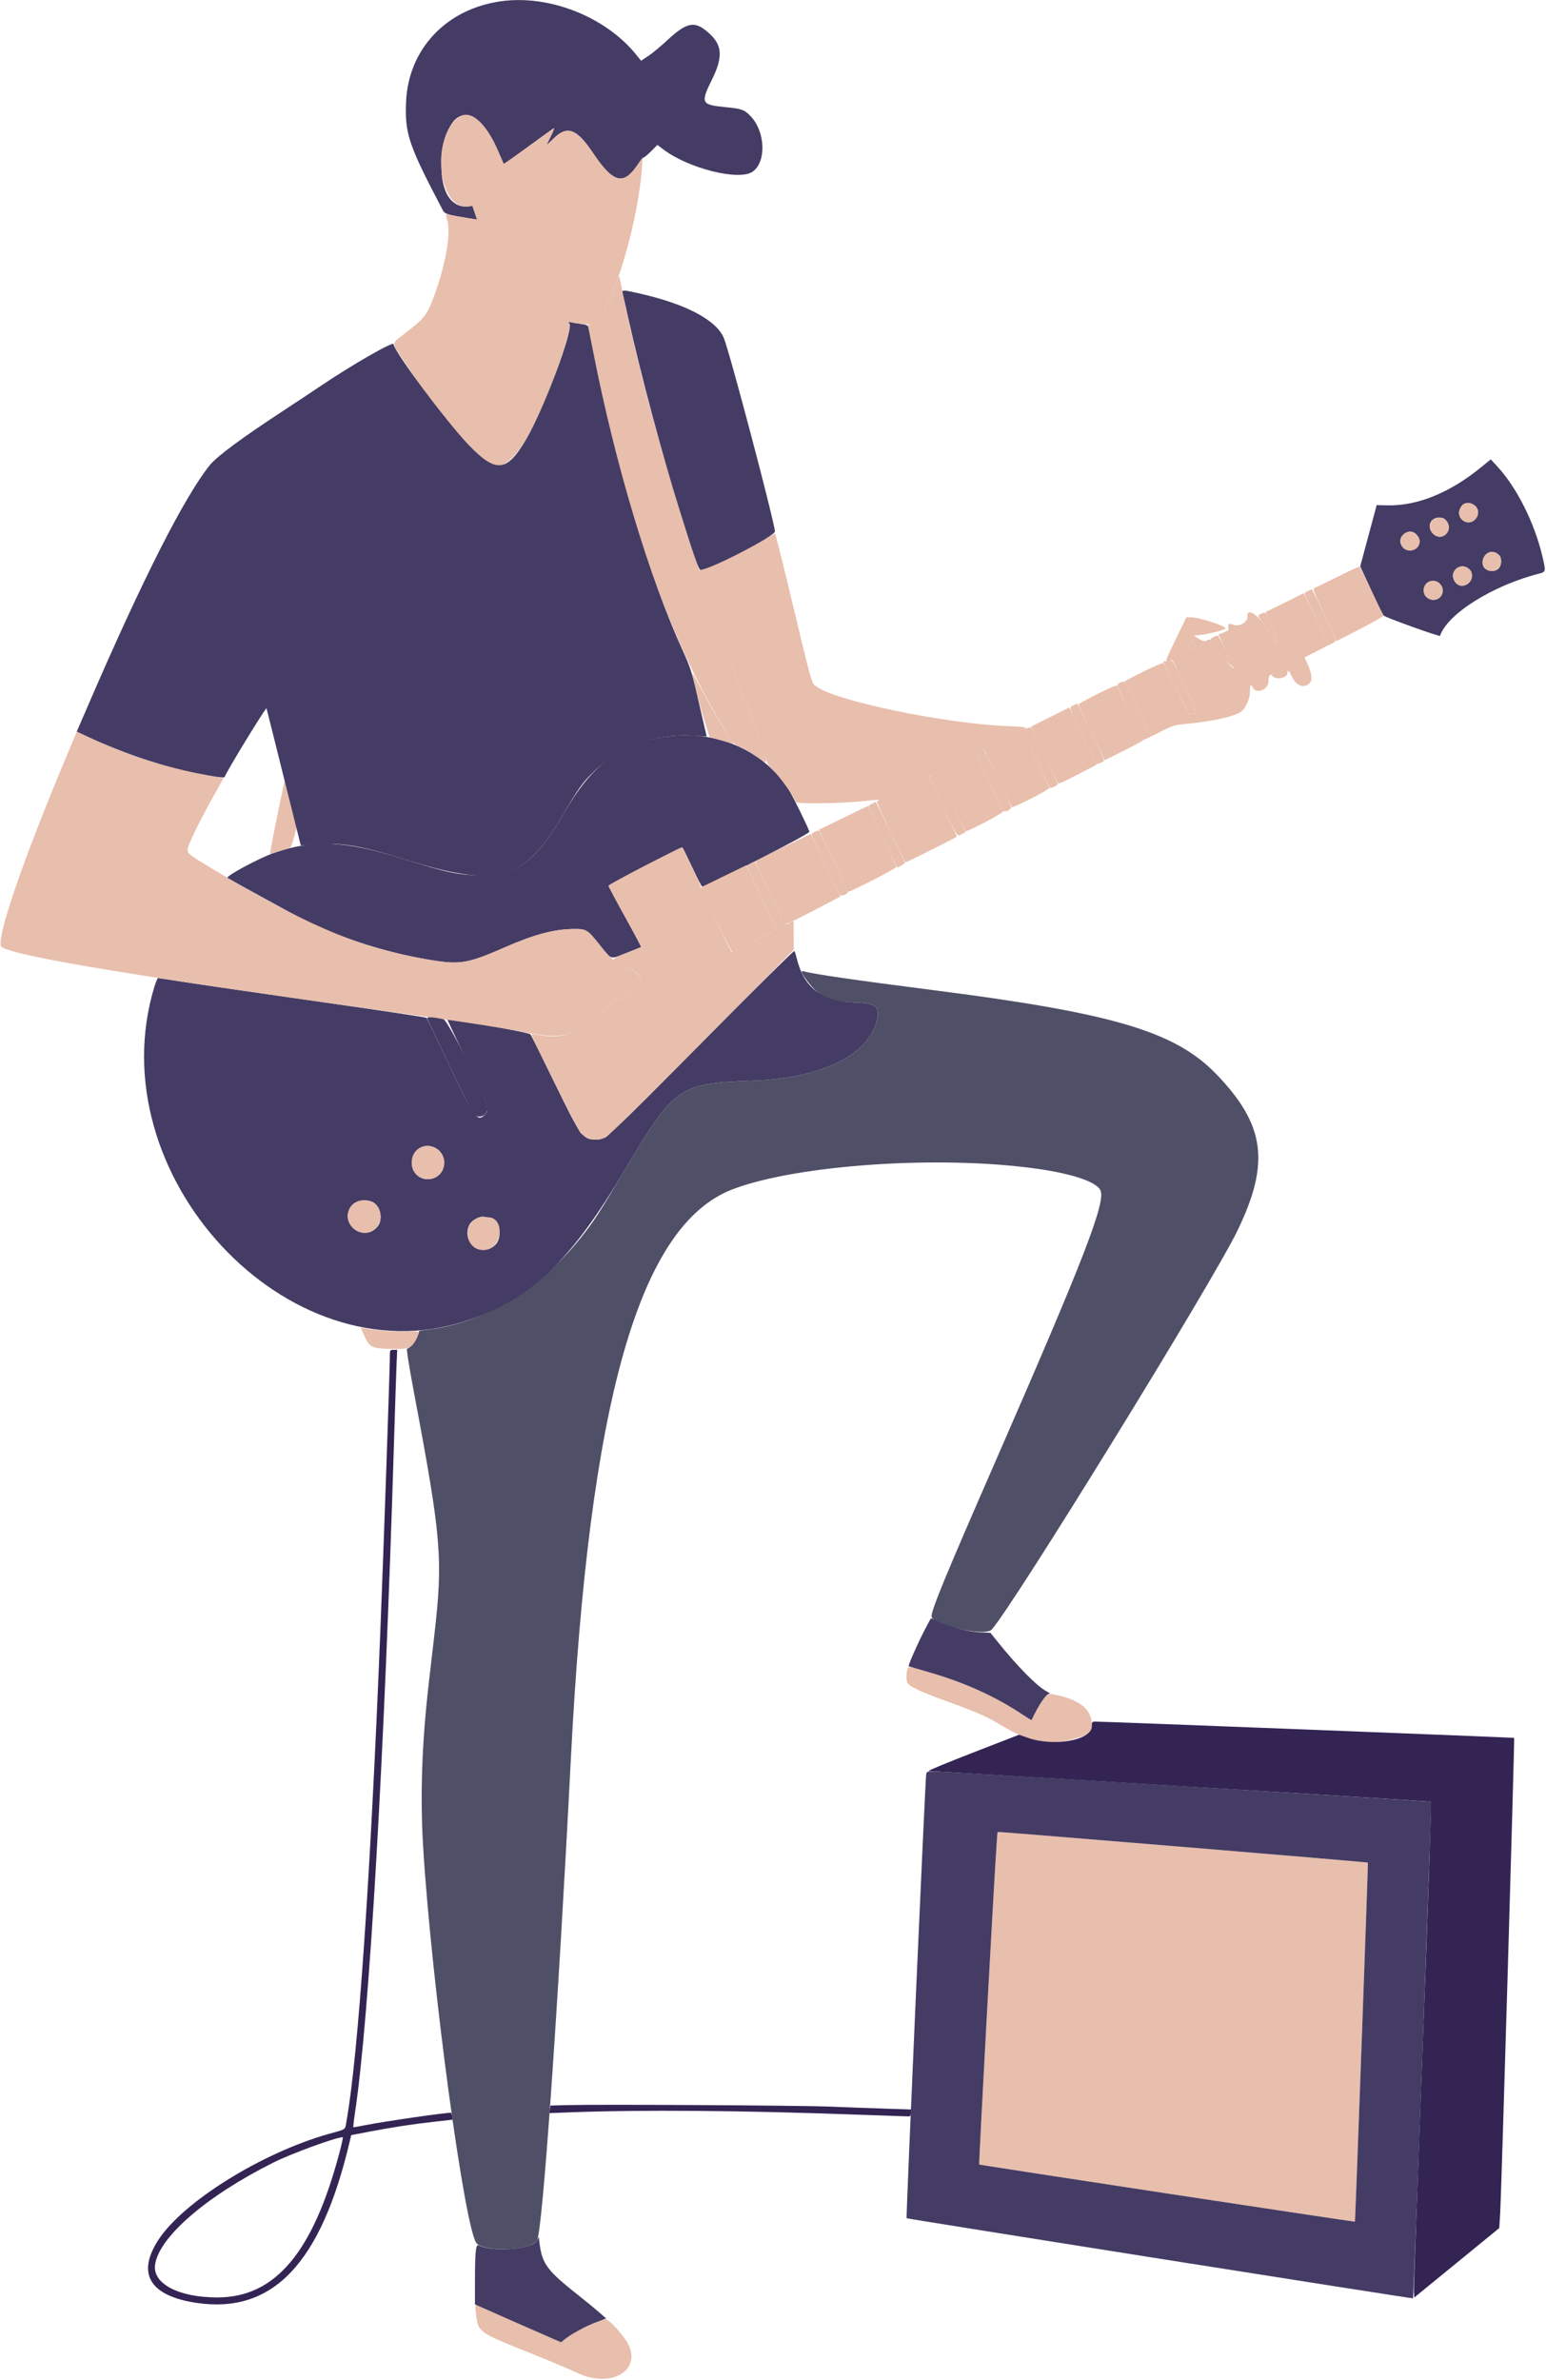 <svg width="100%" height="100%" viewBox="0 0 321 494" fill="none" xmlns="http://www.w3.org/2000/svg">
<path fill-rule="evenodd" clip-rule="evenodd" d="M166.441 201.671C166.441 202.09 167.97 204.211 169.037 205.272C171.051 207.273 172.808 207.876 177.073 208.029C181.866 208.2 182.716 208.823 182.073 211.693C180.445 218.957 170.437 223.838 156.228 224.297C141.096 224.785 139.971 225.565 129.871 242.579C124.316 251.935 123.358 253.411 120.56 256.923C112.246 267.36 100.682 274.413 89.482 275.878L87.087 276.192L86.648 277.412C86.261 278.486 85.253 279.679 84.513 279.935C84.362 279.987 84.956 283.709 85.995 289.225C91.68 319.399 92.016 323.479 90.147 339.654C89.803 342.636 89.297 347.01 89.023 349.374C87.579 361.871 87.212 372.862 87.879 383.652C89.631 412.004 96.57 463.201 98.987 465.618C100.891 467.522 110.524 467.019 111.521 464.965C112.675 462.588 115.858 417.18 118.531 364.994C122.336 290.678 132.701 254.231 152.138 246.822C165.573 241.7 195.399 239.709 215.482 242.59C222.687 243.624 227.543 245.264 228.457 246.971C229.704 249.302 225.217 260.917 206.751 303.159C196.308 327.049 193.419 334.048 193.419 335.473C193.419 337.258 204.48 339.713 205.874 338.238C210.012 333.86 251.707 266.225 256.946 255.394C263.75 241.326 262.682 233.442 252.551 222.942C244.006 214.086 231.17 210.27 193.924 205.514C177.443 203.41 168.652 202.132 166.881 201.583C166.639 201.507 166.441 201.547 166.441 201.671Z" fill="#504F68"/>
<path fill-rule="evenodd" clip-rule="evenodd" d="M103.977 0.268C92.608 1.877 84.754 10.239 84.31 21.206C84.042 27.789 84.852 30.165 91.974 43.685C92.356 44.41 92.99 44.604 97.122 45.266L99.058 45.576L98.58 44.159L98.101 42.743L97.094 42.839C93.252 43.206 91.072 38.839 91.806 32.251C93.005 21.49 99.037 21.049 103.437 31.4C104.029 32.792 104.541 33.972 104.577 34.023C104.611 34.073 106.886 32.475 109.632 30.47C112.378 28.466 114.773 26.74 114.956 26.635C115.137 26.529 114.881 27.248 114.385 28.233C113.889 29.217 113.526 30.022 113.577 30.022C113.628 30.022 114.225 29.468 114.904 28.79C117.721 25.976 119.731 26.684 123.061 31.664C127.381 38.124 129.593 38.645 132.583 33.903C132.968 33.292 133.458 32.736 133.671 32.668C133.884 32.599 134.607 31.987 135.277 31.308L136.495 30.071L137.653 30.956C142.921 34.976 153.488 37.615 156.297 35.611C159.134 33.588 158.927 27.403 155.916 24.184C154.583 22.76 154.048 22.567 150.468 22.221C145.618 21.753 145.427 21.354 147.794 16.589C150.337 11.465 149.989 8.949 146.353 6.176C143.993 4.375 142.346 4.832 138.579 8.329C137.192 9.617 135.393 11.105 134.582 11.638L133.108 12.607L132.151 11.417C125.773 3.482 114.045 -1.158 103.977 0.268ZM307.514 96.985C301.042 102.273 294.315 105.01 288.105 104.883L285.841 104.836L284.134 111.189L282.426 117.541L284.716 122.508C285.976 125.24 287.14 127.606 287.302 127.764C287.734 128.189 298.921 132.2 299.002 131.959C300.524 127.393 310.009 121.46 319.68 119.027C320.96 118.705 320.986 118.539 320.253 115.456C318.586 108.444 314.944 101.201 310.865 96.783L309.532 95.338L307.514 96.985ZM306.219 104.927C307.112 105.629 307.133 106.952 306.265 107.82C304.656 109.429 302.149 107.5 303.202 105.463C303.818 104.273 305.099 104.045 306.219 104.927ZM300.31 108.095C301.91 110.128 299.385 112.577 297.565 110.757C296.187 109.378 296.919 107.43 298.815 107.43C299.565 107.43 299.907 107.582 300.31 108.095ZM294.283 111.151C295.335 112.489 294.475 114.238 292.764 114.238C291.019 114.238 290.078 112.161 291.314 111.036C292.366 110.079 293.473 110.122 294.283 111.151ZM311.217 115.163C311.88 115.763 311.827 117.354 311.123 118.011C310.064 118.997 307.95 118.39 307.863 117.074C307.72 114.88 309.674 113.766 311.217 115.163ZM304.959 118.039C305.852 118.74 305.872 120.063 305.005 120.932C303.996 121.94 302.583 121.734 301.938 120.484C300.912 118.502 303.197 116.652 304.959 118.039ZM298.953 121.161C300.52 122.727 298.848 125.173 296.792 124.321C294.84 123.512 295.439 120.542 297.555 120.542C298.046 120.542 298.563 120.77 298.953 121.161ZM137.894 152.955C128.602 154.402 122.908 158.722 117.144 168.701C111.319 178.783 107.418 181.666 99.622 181.651C95.332 181.644 92.683 181.079 83.611 178.237C71.533 174.454 65.115 174.166 56.85 177.032C53.819 178.084 46.824 181.843 47.237 182.2C47.511 182.436 61.398 190.057 63.187 190.954C71.079 194.905 81.555 198.128 90.855 199.467C95.756 200.173 97.522 199.809 104.917 196.575C110.857 193.976 114.964 192.873 118.922 192.815C121.741 192.772 121.941 192.888 124.419 196.001C127.06 199.318 126.554 199.157 130.036 197.799C131.684 197.157 133.071 196.595 133.121 196.55C133.17 196.505 131.667 193.681 129.78 190.275C127.893 186.87 126.35 183.978 126.35 183.851C126.35 183.517 141.539 175.716 141.74 175.947C141.833 176.052 142.747 177.926 143.773 180.11C144.799 182.295 145.711 184.054 145.802 184.018C149.621 182.545 168.179 173.04 168.058 172.619C167.803 171.728 164.68 165.354 163.853 164.036C158.563 155.609 148.484 151.306 137.894 152.955ZM145.737 216.362C126.502 235.787 125.699 236.528 123.869 236.528C121.003 236.528 120.606 235.99 115.122 224.676C112.534 219.338 110.286 214.837 110.126 214.676C109.655 214.201 93.262 211.331 92.908 211.66C92.889 211.678 94.79 215.719 97.13 220.642C101.548 229.935 101.651 230.239 100.698 231.296C99.152 233.012 98.453 232.051 93.316 221.146C90.8 215.808 88.654 211.349 88.547 211.239C88.44 211.128 78.095 209.573 65.558 207.783C53.021 205.993 40.572 204.184 37.893 203.761C35.214 203.338 32.926 202.993 32.812 202.993C32.696 202.993 32.354 203.807 32.052 204.803C20.217 243.766 59.682 286.208 96.579 274.199C110.136 269.786 118.349 261.986 129.871 242.579C139.971 225.565 141.096 224.786 156.228 224.297C170.437 223.838 180.445 218.958 182.073 211.693C182.716 208.823 181.866 208.2 177.073 208.029C170.531 207.794 166.865 204.903 165.413 198.832C165.246 198.139 165.029 197.48 164.929 197.368C164.829 197.255 156.192 205.803 145.737 216.362ZM89.961 238.057C93.096 239.244 92.938 243.748 89.732 244.611C87.533 245.204 85.505 243.649 85.503 241.369C85.501 238.825 87.692 237.197 89.961 238.057ZM77.442 249.517C78.937 250.29 79.531 253.008 78.51 254.403C75.866 258.013 70.36 254.234 72.811 250.493C73.663 249.191 75.9 248.72 77.442 249.517ZM101.388 252.665C103.732 252.665 104.625 256.887 102.636 258.562C99.706 261.027 95.701 257.617 97.481 254.172C97.985 253.2 99.73 252.294 100.589 252.561C100.773 252.618 101.133 252.665 101.388 252.665Z" fill="#443C64"/>
<path fill-rule="evenodd" clip-rule="evenodd" d="M127.769 59.208C125.973 64.135 123.951 67.339 122.637 67.339C122.113 67.339 122.031 67.434 122.143 67.907C122.218 68.219 122.691 70.573 123.195 73.138C129.983 107.736 139.539 134.474 152.125 154.084C152.261 154.296 152.899 154.688 153.543 154.955C154.187 155.221 155.763 156.14 157.044 156.997C159.873 158.888 159.996 159.782 155.912 148.781C142.628 113.006 133.816 83.65 128.87 58.703C128.517 56.923 128.618 56.877 127.769 59.208ZM303.916 104.573C303.74 104.644 303.418 105.045 303.202 105.462C302.149 107.5 304.656 109.429 306.265 107.82C307.882 106.203 306.074 103.704 303.916 104.573ZM297.321 108.095C295.728 110.119 298.747 112.66 300.391 110.679C301.453 109.4 300.497 107.43 298.815 107.43C298.065 107.43 297.724 107.582 297.321 108.095ZM292.25 110.407C290.843 110.838 290.355 112.412 291.27 113.574C292.346 114.941 294.781 114.091 294.781 112.347C294.781 111.177 293.34 110.072 292.25 110.407ZM308.578 115.034C307.146 116.321 307.877 118.524 309.736 118.524C310.913 118.524 311.675 117.744 311.675 116.537C311.675 114.821 309.818 113.921 308.578 115.034ZM302.396 118.027C301.636 118.735 301.476 119.592 301.937 120.483C302.909 122.363 305.623 121.592 305.623 119.437C305.623 117.81 303.584 116.92 302.396 118.027ZM296.156 121.161C294.734 122.583 296.166 124.934 298.152 124.435C300.308 123.894 299.794 120.542 297.555 120.542C297.063 120.542 296.547 120.77 296.156 121.161ZM271.521 122.703C270.669 123.165 270.605 122.793 272.059 125.873C272.736 127.309 273.867 129.708 274.573 131.205L275.856 133.926L276.62 133.53C277.039 133.314 277.383 133.01 277.383 132.857C277.383 132.468 272.54 122.304 272.36 122.317C272.28 122.322 271.902 122.496 271.521 122.703ZM261.813 127.405C261.07 127.763 261.074 127.781 262.284 129.245C262.855 129.936 263.729 131.207 264.225 132.07C264.721 132.932 265.158 133.608 265.194 133.571C265.302 133.463 263.64 128.818 263.172 127.917C262.708 127.023 262.65 127.002 261.813 127.405ZM251.98 132.196C251.668 132.346 251.413 132.551 251.413 132.651C251.413 133.56 252.781 135.585 254.417 137.094C255.445 138.044 256.239 138.694 256.182 138.542C255.561 136.89 253.03 131.892 252.82 131.905C252.67 131.914 252.292 132.045 251.98 132.196ZM247.196 133.282C247.047 133.694 246.841 134.241 246.737 134.498C246.557 134.944 246.584 134.946 247.346 134.552C247.973 134.228 248.095 134.048 247.921 133.707C247.798 133.47 247.646 133.108 247.582 132.903C247.508 132.663 247.372 132.796 247.196 133.282ZM242.611 137.164C242.415 137.287 242.102 137.33 241.917 137.259C241.731 137.188 241.579 137.206 241.579 137.299C241.579 137.685 246.712 148.277 246.9 148.277C248.76 148.277 248.723 148.049 245.877 141.999C243.537 137.022 243.326 136.71 242.611 137.164ZM232.438 141.742C232.196 141.883 231.998 142.134 231.998 142.299C231.998 142.535 236.908 153.115 237.222 153.555C237.264 153.614 237.691 153.476 238.17 153.247L239.042 152.831L236.888 148.348C235.705 145.882 234.503 143.326 234.218 142.667C233.691 141.447 233.296 141.242 232.438 141.742ZM222.857 146.404C221.944 146.899 221.803 146.445 224.802 152.689C226.253 155.71 227.48 158.302 227.53 158.448C227.645 158.797 229.223 158.162 229.227 157.765C229.23 157.405 223.847 146.014 223.676 146.022C223.607 146.025 223.239 146.198 222.857 146.404ZM213.15 151.183C212.134 151.614 211.875 150.774 215.101 157.501C216.625 160.679 217.906 163.379 217.949 163.503C218.034 163.749 219.642 162.995 219.642 162.708C219.642 162.495 214.337 151.256 214.119 151.006C214.036 150.912 213.6 150.991 213.15 151.183ZM203.442 155.917C203.061 156.068 202.749 156.322 202.749 156.483C202.749 156.815 207.992 167.95 208.312 168.296C208.663 168.676 210.111 167.939 209.939 167.468C209.556 166.422 204.373 155.611 204.262 155.626C204.192 155.636 203.824 155.766 203.442 155.917ZM193.609 160.708C192.711 161.063 192.516 160.46 195.709 167.208C198.939 174.032 198.683 173.651 199.685 173.133L200.461 172.732L199.375 170.401C196.74 164.744 194.591 160.382 194.453 160.407C194.37 160.422 193.99 160.557 193.609 160.708ZM58.836 163.279C57.764 168.141 55.988 177.092 56.078 177.182C56.138 177.242 56.798 177.07 57.544 176.798C58.29 176.528 59.245 176.236 59.667 176.151C60.382 176.006 60.471 175.859 61.005 173.924L61.577 171.853L60.345 166.936L59.114 162.019L58.836 163.279ZM181.002 166.828C180.62 167.035 180.308 167.275 180.308 167.362C180.308 167.495 186.078 179.763 186.253 180.002C186.353 180.14 187.872 179.29 187.875 179.096C187.879 178.798 181.964 166.431 181.823 166.442C181.753 166.447 181.383 166.621 181.002 166.828ZM169.151 172.636C168.77 172.838 168.457 173.099 168.457 173.216C168.457 173.396 173.599 184.363 174.292 185.659C174.55 186.142 176.022 185.644 176.022 185.073C176.022 184.769 170.293 172.702 170.027 172.445C169.926 172.348 169.532 172.434 169.151 172.636ZM133.918 179.681C129.83 181.809 126.448 183.659 126.404 183.793C126.36 183.926 127.873 186.833 129.766 190.251C131.661 193.67 133.17 196.505 133.121 196.55C133.071 196.595 131.783 197.114 130.258 197.701C126.463 199.164 126.45 199.384 130.078 200.714C134.385 202.293 133.872 205.555 129.081 207.061C127.453 207.572 127.066 207.822 125.845 209.146C121.259 214.12 117.534 215.688 112.258 214.866C111.234 214.706 110.367 214.608 110.332 214.646C110.154 214.843 119.924 234.486 120.504 235.098C121.868 236.537 124.075 236.932 125.792 236.043C126.328 235.766 134.865 227.341 145.765 216.334L164.802 197.107V194.125C164.802 192.485 164.767 191.142 164.726 191.142C164.684 191.142 164.303 191.321 163.877 191.541C162.894 192.05 163.218 192.547 159.763 185.217C158.129 181.749 156.762 178.876 156.723 178.831C156.614 178.703 155.094 179.535 155.094 179.723C155.094 179.815 156.456 182.76 158.119 186.266C159.784 189.772 161.143 192.729 161.14 192.837C161.135 193.03 152.047 197.762 151.925 197.636C151.649 197.352 145.51 184.418 145.502 184.107C145.489 183.578 141.825 175.911 141.558 175.855C141.445 175.831 138.006 177.553 133.918 179.681ZM87.908 237.972C84.835 238.753 84.608 243.323 87.587 244.461C89.026 245.011 90.475 244.674 91.399 243.575C93.596 240.964 91.21 237.133 87.908 237.972ZM73.877 249.512C71.067 251.039 72.067 255.451 75.312 255.848C78.026 256.181 79.91 253.242 78.603 250.715C77.849 249.257 75.463 248.65 73.877 249.512ZM99.607 252.651C95.481 253.902 96.77 260.158 100.991 259.367C104.386 258.73 104.746 252.665 101.388 252.665C101.133 252.665 100.773 252.618 100.589 252.56C100.404 252.503 99.963 252.544 99.607 252.651ZM75.538 277.01C76.715 279.671 77.123 279.88 81.311 279.961C84.942 280.032 85.465 279.818 86.438 277.863C87.269 276.192 87.314 276.222 84.221 276.328C81.785 276.411 78.453 276.162 75.722 275.693L74.892 275.55L75.538 277.01ZM188.542 346.147C188.16 346.767 188.095 348.775 188.44 349.299C188.973 350.109 191.315 351.188 197.018 353.25C202.961 355.399 204.883 356.253 207.984 358.123C213.72 361.582 217.998 362.358 223.132 360.87C226.335 359.942 226.702 359.647 226.702 358.013C226.702 354.691 224.111 352.665 218.515 351.615C217.278 351.383 216.102 352.847 214.185 357.004C214.166 357.046 213.315 356.523 212.295 355.84C206.705 352.099 200.102 349.117 192.703 346.995C188.82 345.881 188.718 345.861 188.542 346.147ZM206.967 382.203C206.438 389.445 203.188 449.103 203.316 449.23C203.447 449.362 281.212 461.185 281.329 461.091C281.405 461.031 284.092 386.676 284.022 386.579C283.946 386.473 209.216 380.265 207.892 380.255L207.11 380.249L206.967 382.203ZM98.751 479.503C99.272 484.205 98.741 483.802 110.843 488.67C114.726 490.232 118.654 491.887 119.573 492.347C126.531 495.833 133.305 492.189 130.436 486.505C129.587 484.822 126.458 481.358 125.788 481.358C124.506 481.358 119.008 484.038 117.204 485.543L116.505 486.125L114.557 485.284C113.485 484.822 109.601 483.115 105.926 481.494C102.251 479.871 99.102 478.485 98.93 478.412C98.695 478.313 98.65 478.585 98.751 479.503Z" fill="#E8BEAC"/>
<path fill-rule="evenodd" clip-rule="evenodd" d="M95.346 24.269C89.424 28.281 90.852 43.435 97.094 42.839L98.101 42.743L98.58 44.16L99.058 45.576L96.927 45.235C95.755 45.047 94.324 44.787 93.749 44.658C92.458 44.368 92.437 44.389 92.832 45.575C93.758 48.358 92.469 55.424 89.751 62.459C88.597 65.448 87.885 66.288 83.981 69.265C81.257 71.342 81.278 71.017 83.644 74.621C91.204 86.133 99.449 95.671 102.63 96.583C105.886 97.517 110.268 91.171 114.837 78.906C117.344 72.177 118.65 67.66 118.237 67.156C117.941 66.794 117.975 66.768 118.533 66.923C118.879 67.019 120.071 67.165 121.181 67.246L123.197 67.394L123.994 66.547C127.536 62.786 132.489 45.928 133.281 34.94L133.444 32.67L132.577 33.934C129.36 38.629 127.406 38.163 123.061 31.664C119.731 26.684 117.721 25.976 114.904 28.79C114.225 29.468 113.628 30.023 113.577 30.023C113.526 30.023 113.889 29.217 114.385 28.233C114.881 27.248 115.137 26.529 114.956 26.635C114.773 26.74 112.378 28.466 109.632 30.471C106.886 32.475 104.611 34.074 104.577 34.023C104.541 33.972 104.029 32.792 103.437 31.401C100.911 25.459 97.729 22.654 95.346 24.269ZM158.246 112.262C155.115 114.161 149.254 117.021 146.881 117.807L145.098 118.398L147.046 124.072C149.775 132.022 152.271 138.976 155.922 148.799C157.652 153.455 159.147 157.623 159.244 158.062C159.34 158.502 159.688 159.073 160.018 159.333C161.313 160.351 164.773 165.084 165.234 166.469C165.366 166.865 174.818 166.754 178.761 166.31C180.753 166.085 182.446 165.964 182.522 166.041C182.599 166.117 182.529 166.18 182.368 166.18C182.206 166.18 182.073 166.298 182.073 166.443C182.073 166.697 187.756 178.754 187.982 178.981C188.072 179.071 198.383 173.907 198.655 173.636C198.696 173.595 197.421 170.804 195.823 167.434C192.623 160.69 192.737 160.995 193.356 160.817C193.599 160.747 193.978 160.615 194.199 160.524C194.523 160.389 195.159 161.532 197.446 166.357C199.01 169.658 200.361 172.436 200.448 172.532C200.534 172.627 202.392 171.769 204.574 170.624C206.962 169.372 208.454 168.449 208.323 168.307C208 167.96 202.749 156.826 202.749 156.49C202.749 156.254 204.292 155.469 204.383 155.657C204.399 155.69 205.645 158.326 207.153 161.515C208.66 164.704 209.973 167.406 210.069 167.519C210.28 167.767 217.865 163.89 217.869 163.532C217.871 163.394 216.621 160.671 215.092 157.484C212.574 152.23 212.353 151.658 212.739 151.376C213.35 150.929 213.004 150.865 209.053 150.696C196.039 150.137 173.906 145.564 169.611 142.546C168.452 141.732 168.786 142.901 163.885 122.496C162.327 116.012 160.988 110.714 160.91 110.72C160.832 110.728 159.633 111.421 158.246 112.262ZM277.554 119.79C275.082 121.02 272.927 122.069 272.766 122.124C272.579 122.185 273.109 123.559 274.207 125.857C275.161 127.857 276.298 130.293 276.733 131.271L277.524 133.05L282.492 130.498C285.507 128.95 287.372 127.854 287.235 127.711C287.111 127.581 285.991 125.267 284.745 122.568C283.499 119.869 282.383 117.637 282.264 117.608C282.145 117.579 280.026 118.561 277.554 119.79ZM267.025 124.944C265.003 125.951 263.201 126.824 263.02 126.885C262.764 126.97 262.792 127.186 263.145 127.865C263.621 128.781 265.306 133.459 265.199 133.566C265.165 133.601 264.637 132.782 264.027 131.747C261.836 128.03 258.759 125.703 259.023 127.961C259.154 129.086 257.227 130.189 256.061 129.658C255.239 129.283 254.86 129.507 255.048 130.256C255.174 130.76 255.044 130.895 254.082 131.263L252.971 131.688L254.587 135.098C255.476 136.973 256.203 138.56 256.203 138.625C256.203 139.177 252.446 135.144 251.973 134.083C251.261 132.493 251.351 132.569 250.587 132.917C250.042 133.165 249.79 133.111 248.853 132.55C248.25 132.189 247.857 131.892 247.979 131.891C249.75 131.871 254.438 130.801 254.438 130.415C254.438 129.87 248.898 128.106 247.187 128.106H246.335L244.209 132.489C241.851 137.351 241.783 137.561 242.715 137.137C243.508 136.776 243.151 136.222 245.966 142.193C248.728 148.053 248.763 148.278 246.9 148.278C246.79 148.278 245.588 145.923 244.231 143.046C242.874 140.168 241.682 137.722 241.582 137.611C241.483 137.5 239.557 138.323 237.304 139.439C235.049 140.556 233.317 141.47 233.453 141.47C233.589 141.47 233.933 142.009 234.218 142.667C234.503 143.326 235.704 145.882 236.888 148.347L239.04 152.829L241.381 151.651C243.461 150.604 243.99 150.447 246.117 150.254C252.095 149.712 256.94 148.567 257.98 147.45C258.911 146.451 259.589 144.695 259.533 143.426C259.484 142.289 259.776 141.82 260.064 142.573C260.678 144.172 263.397 143.22 263.374 141.416C263.359 140.274 263.789 139.631 264.162 140.235C264.759 141.201 267.297 140.782 267.297 139.717C267.297 138.874 267.638 139.141 268.265 140.476C269.175 142.417 270.836 142.967 271.978 141.704C272.534 141.091 272.367 139.728 271.504 137.844L270.867 136.453L273.355 135.176L275.843 133.898L274.626 131.317C273.957 129.897 272.8 127.471 272.056 125.925L270.701 123.114L267.025 124.944ZM247.921 133.707C248.095 134.048 247.973 134.228 247.346 134.553C246.584 134.947 246.557 134.944 246.737 134.498C246.841 134.242 247.047 133.694 247.196 133.282C247.372 132.796 247.508 132.663 247.582 132.904C247.646 133.108 247.798 133.47 247.921 133.707ZM143.867 140.461C144.347 142.826 145.373 146.711 146.306 149.695L147.341 153.004L149.39 153.566C150.516 153.876 151.654 154.192 151.919 154.269C152.323 154.386 152.279 154.233 151.64 153.297C150.134 151.094 148.063 147.574 146.016 143.739C143.644 139.294 143.624 139.264 143.867 140.461ZM227.9 144.02C225.716 145.115 223.932 146.096 223.934 146.199C223.937 146.302 225.163 148.951 226.659 152.086L229.38 157.784L233.51 155.716C235.783 154.578 237.535 153.602 237.404 153.547C237.203 153.462 232.209 143.165 231.957 142.316C231.906 142.144 230.274 142.829 227.9 144.02ZM218.061 148.816L214.111 150.794L214.58 151.868C214.838 152.459 216 154.928 217.163 157.355C218.327 159.782 219.388 162.002 219.523 162.288C219.758 162.787 219.935 162.723 223.726 160.767L227.683 158.723L224.847 152.781L222.01 146.838L218.061 148.816ZM14.4 155.549C4.726 178.466 -1.135 195.578 0.354 196.554C3.39 198.543 29.146 202.774 88.023 210.955C96.87 212.184 105.371 213.505 107.817 214.03C117.022 216.006 120.351 215.105 125.845 209.147C127.066 207.822 127.453 207.573 129.081 207.061C133.88 205.553 134.385 202.392 130.093 200.727C127.789 199.832 126.847 199.051 124.458 196.05C121.937 192.884 121.747 192.773 118.922 192.815C114.964 192.873 110.857 193.977 104.917 196.575C96.451 200.278 95.27 200.411 86.259 198.677C73.513 196.224 62.69 191.498 43.772 180.125C38.709 177.081 38.689 177.062 39.091 175.719C39.491 174.385 41.952 169.466 44.495 164.919L46.4 161.515L45.338 161.321C34.408 159.316 27.27 157.096 18.142 152.865L15.96 151.854L14.4 155.549ZM175.097 169.744L170.011 172.221L173.016 178.515C174.669 181.977 176.022 184.93 176.022 185.076C176.022 185.408 186.093 180.265 186.101 179.929C186.106 179.75 180.365 167.442 180.207 167.291C180.193 167.277 177.894 168.381 175.097 169.744ZM162.59 175.854C159.437 177.377 156.859 178.726 156.859 178.853C156.859 179.121 162.645 191.419 162.916 191.728C163.103 191.941 165.333 190.884 171.147 187.827L174.467 186.08L172.943 182.875C172.104 181.112 170.721 178.188 169.87 176.378L168.32 173.087L162.59 175.854ZM150.307 181.838C147.754 183.081 145.613 184.149 145.549 184.214C145.386 184.376 151.883 197.72 152.084 197.638C153.198 197.181 161.139 192.986 161.141 192.852C161.144 192.695 159.555 189.279 155.868 181.515L154.949 179.579L150.307 181.838Z" fill="#E8BEAC"/>
<path fill-rule="evenodd" clip-rule="evenodd" d="M80.963 280.853C80.963 283.862 79.669 321.25 78.941 339.276C76.902 389.764 74.394 426.163 72.011 439.844C71.597 442.22 72.139 441.785 68.231 442.889C54.306 446.824 37.968 457.002 32.847 464.932C28.329 471.928 31.133 476.513 40.808 477.949C56.65 480.301 66.669 469.738 72.623 444.406L72.922 443.131L76.501 442.448C81.467 441.499 85.46 440.886 90.054 440.367L93.975 439.924L93.87 439.209C93.813 438.816 93.687 438.494 93.59 438.494C92.19 438.494 80.148 440.233 76.087 441.021C74.678 441.295 73.462 441.519 73.385 441.519C73.307 441.52 73.447 440.187 73.695 438.558C76.669 419.037 79.833 364.59 81.835 298.428C82.041 291.634 82.269 284.74 82.341 283.111L82.472 280.148H81.718C81.06 280.148 80.963 280.239 80.963 280.853ZM226.702 358.273C226.702 361.17 218.847 362.588 213.41 360.673L211.59 360.032L201.948 363.774C196.646 365.832 192.529 367.538 192.8 367.565C193.071 367.592 216.59 369.008 245.064 370.713C273.537 372.417 296.943 373.879 297.076 373.961C297.228 374.055 296.612 392.622 295.409 424.142C294.361 451.659 293.535 474.772 293.574 475.505L293.647 476.837L302.472 469.629L311.296 462.42L311.492 459.219C311.737 455.218 314.509 360.811 314.385 360.687C314.308 360.61 229.293 357.304 227.384 357.304C226.761 357.304 226.702 357.388 226.702 358.273ZM117.993 436.901L114.302 436.994L114.187 437.78L114.072 438.565L118.257 438.407C133.225 437.841 153.997 438.005 177.913 438.879C183.46 439.08 188.254 439.247 188.566 439.249C189.022 439.25 189.133 439.11 189.133 438.531V437.81L183.523 437.629C180.437 437.529 175.303 437.34 172.113 437.208C166.216 436.965 124.73 436.728 117.993 436.901ZM70.458 446.863C64.959 467.539 57.111 476.82 45.128 476.82C37.04 476.82 31.594 473.931 32.204 469.964C33.091 464.211 42.912 455.757 56.758 448.828C60.456 446.977 69.465 443.679 71.174 443.55C71.267 443.543 70.945 445.034 70.458 446.863Z" fill="#342454"/>
<path fill-rule="evenodd" clip-rule="evenodd" d="M129.27 60.721C129.325 60.963 129.888 63.488 130.521 66.331C133.089 77.851 137.434 94.107 140.995 105.512C144.04 115.269 145.083 118.272 145.422 118.272C147.33 118.272 160.893 111.284 160.893 110.301C160.893 108.609 151.434 72.796 150.276 70.105C148.678 66.391 142.378 63.08 132.779 60.911C129.436 60.155 129.139 60.139 129.27 60.721ZM118.237 67.157C119.153 68.269 112.951 84.865 109.279 91.128C105.238 98.019 103 98.254 97.341 92.378C92.707 87.567 81.72 72.824 81.72 71.417C81.72 70.769 73.227 75.632 66.782 79.971C64.805 81.302 61.145 83.727 58.649 85.361C50.163 90.915 44.975 94.763 43.525 96.581C38.242 103.197 29.665 120.1 18.532 145.836L15.934 151.841L18.129 152.859C25.829 156.427 33.342 158.943 40.873 160.473C44.854 161.282 46.672 161.518 46.672 161.226C46.672 160.703 55.227 146.681 55.337 147.023C55.403 147.228 57.02 153.692 58.932 161.388C60.843 169.085 62.426 175.415 62.448 175.453C62.47 175.492 63.64 175.416 65.046 175.283C70.473 174.773 74.694 175.445 83.611 178.237C103.556 184.484 108.904 182.963 117.144 168.701C119.953 163.838 120.891 162.515 123.056 160.365C128.469 154.989 136.165 152.171 144.039 152.681L146.737 152.856L146.362 151.26C146.155 150.382 145.425 147.224 144.739 144.243C143.637 139.454 143.298 138.4 141.834 135.198C134.756 119.727 127.774 96.481 123.195 73.138C122.691 70.573 122.222 68.233 122.152 67.939C122.047 67.5 121.771 67.374 120.605 67.237C119.823 67.145 118.896 66.998 118.544 66.91C117.977 66.77 117.941 66.799 118.237 67.157ZM88.733 211.481C88.867 211.736 90.983 216.198 93.434 221.399C95.884 226.599 98.122 231.052 98.406 231.295C99.472 232.206 100.91 231.664 101.241 230.223C101.533 228.958 93.077 211.74 92.061 211.532C89.539 211.016 88.478 211 88.733 211.481ZM191.84 338.582C190.468 341.232 188.517 345.693 188.676 345.82C188.719 345.856 190.451 346.366 192.525 346.954C200.016 349.078 206.639 352.054 212.294 355.84C213.315 356.523 214.166 357.046 214.185 357.003C215.687 353.748 217.226 351.505 217.961 351.505C218.112 351.505 217.827 351.296 217.328 351.042C215.39 350.054 211.268 345.883 207.122 340.718L205.648 338.882L203.505 338.781C201.054 338.665 197.342 337.725 194.967 336.619C194.085 336.208 193.337 335.871 193.304 335.871C193.271 335.871 192.613 337.092 191.84 338.582ZM192.309 368.209C192.11 369.222 188.094 460.231 188.241 460.38C188.387 460.525 293.326 477.118 293.394 477.007C293.526 476.788 297.283 374.094 297.163 373.974C297.012 373.823 196.537 367.675 193.866 367.653C192.563 367.643 192.409 367.698 192.309 368.209ZM246.312 383.37C267.013 385.081 283.982 386.524 284.022 386.579C284.092 386.676 281.405 461.03 281.329 461.091C281.212 461.185 203.447 449.362 203.316 449.23C203.188 449.103 206.438 389.445 206.967 382.203L207.11 380.249L207.892 380.255C208.322 380.259 225.612 381.661 246.312 383.37ZM111.473 465.06C110.643 466.794 102.153 467.467 99.438 466.014C98.786 465.665 98.618 467.238 98.616 473.69L98.614 478.252L99.307 478.574C100.185 478.981 111.961 484.162 114.557 485.284L116.505 486.125L117.204 485.547C118.495 484.48 121.596 482.788 123.738 481.982L125.862 481.183L124.278 479.803C123.407 479.044 121.559 477.529 120.172 476.436C113.64 471.292 112.598 469.915 112.038 465.682L111.852 464.27L111.473 465.06Z" fill="#443C64"/>
</svg>
